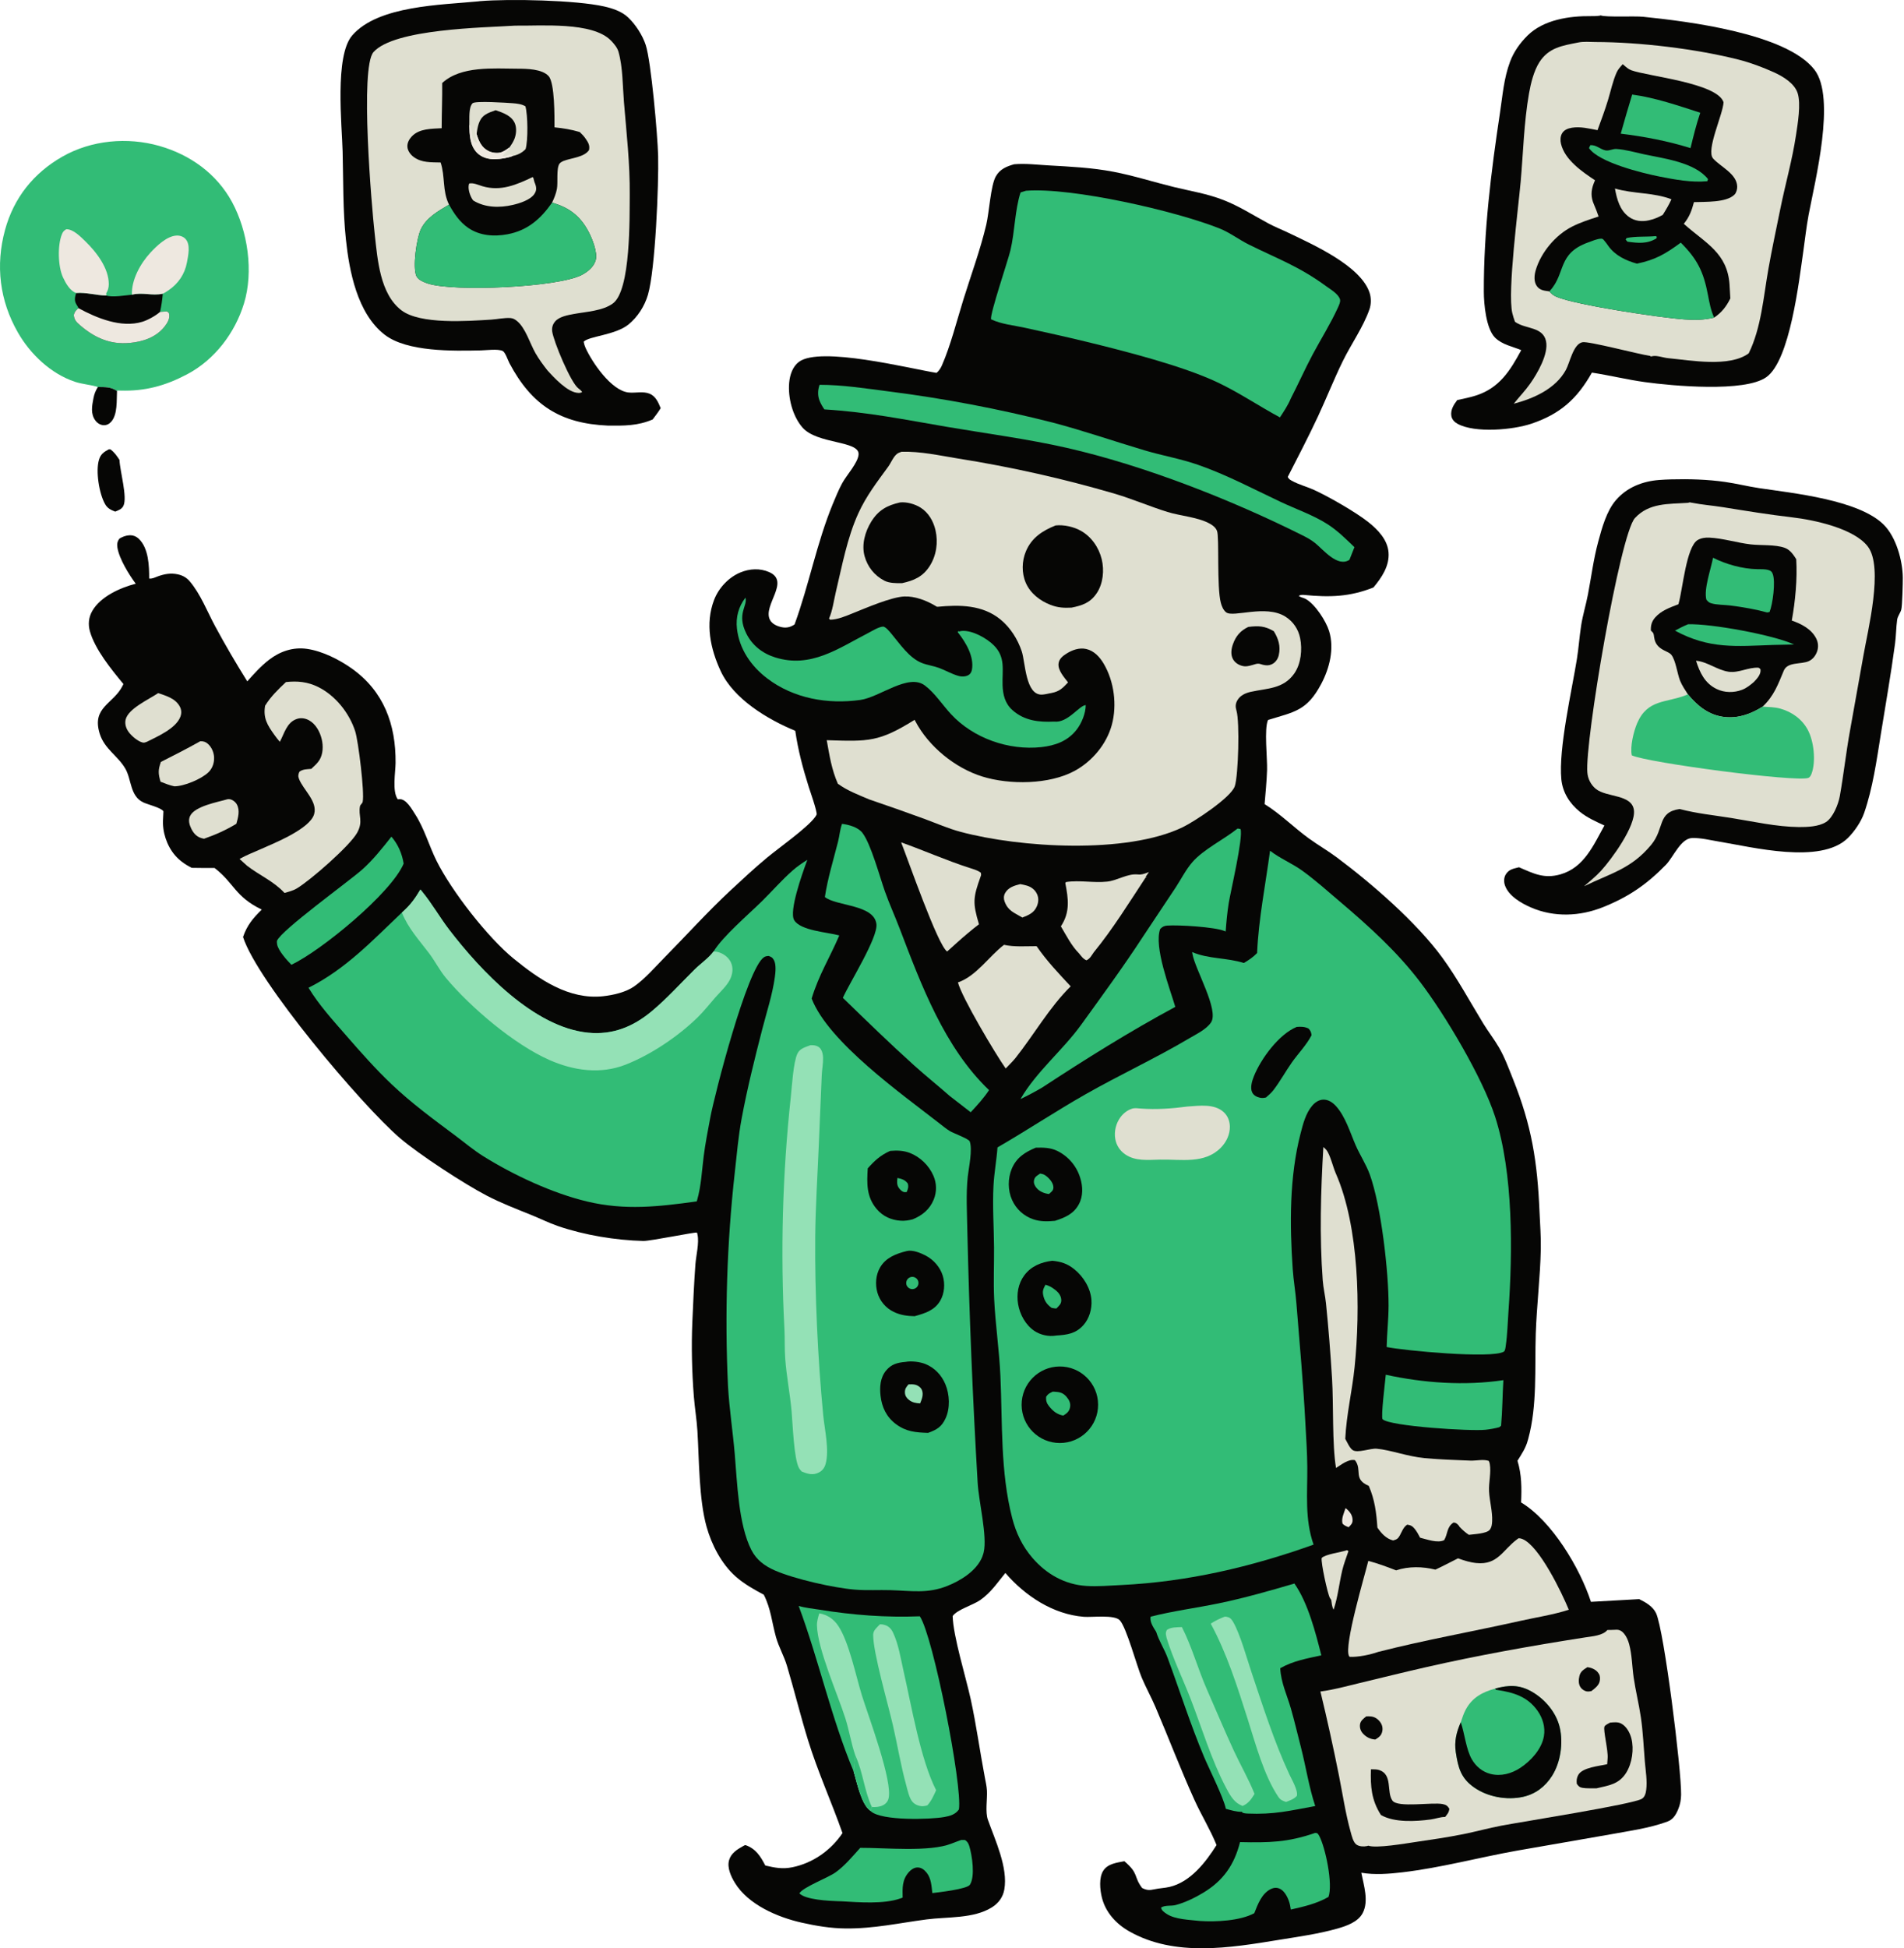 <svg width="828" height="847" viewBox="0 0 828 847" fill="none" xmlns="http://www.w3.org/2000/svg">
<path d="M441.033 71.41C445.951 70.986 450.996 71.616 455.915 71.9C465.412 72.448 474.733 72.87 484.113 74.656C493.109 76.37 501.779 79.181 510.658 81.346C517.944 83.123 524.921 84.186 532.015 86.95C538.91 89.636 545.05 93.608 551.532 97.102C554.434 98.666 557.539 99.87 560.511 101.304C570.844 106.292 591.945 115.589 595.648 127.453C596.317 129.594 596.302 132.253 595.573 134.375C592.931 142.08 587.529 149.667 583.92 157.055C580.049 164.982 576.811 173.197 573.085 181.186C568.998 189.949 564.398 198.721 560.006 207.345C560.495 208.246 560.852 208.483 561.734 208.981C564.745 210.678 568.408 211.601 571.575 213.053C577.938 215.972 589.636 222.684 595.059 226.988C599.183 230.261 603.384 234.594 603.835 240.104C604.319 246.017 600.871 251.083 597.278 255.395C586.878 259.524 578.152 259.719 567.256 258.655C566.455 258.577 565.424 258.555 564.809 259.089C565.127 259.271 565.507 259.5 565.837 259.633C566.507 259.902 567.186 260.045 567.823 260.397C571.948 262.679 576.677 270.061 577.996 274.37C580.335 282.007 578.181 290.515 574.555 297.347C568.339 309.06 562.894 309.477 551.438 312.989C549.661 316.825 551.191 329.824 551.014 334.828C550.839 339.748 550.354 344.68 549.94 349.586C556.765 353.766 562.776 359.874 569.319 364.594C573.251 367.43 577.472 369.858 581.355 372.759C596.634 384.171 616.005 400.959 627.241 416.356C633.81 425.358 639.193 435.402 645.001 444.902C647.176 448.46 649.75 451.759 651.854 455.367C654.349 459.642 656.064 464.388 657.905 468.973C666.12 489.432 668.574 505.022 669.498 526.897C669.724 532.23 670.164 537.626 670.057 542.962C669.81 555.289 668.255 567.634 667.859 579.942C667.383 594.806 668.56 610.941 664.611 625.448C664.537 625.719 664.452 625.986 664.379 626.256C663.487 629.55 661.71 632.175 659.915 635.046C661.754 641.072 661.766 646.939 661.487 653.17C674.875 661.241 687.107 681.724 691.859 696.384L712.843 695.209C715.679 696.596 718.86 698.405 720.221 701.407C723.688 709.046 731.229 769.302 731.067 780.243C731.033 782.482 730.653 784.558 729.777 786.625C728.734 789.086 727.562 791.046 724.961 791.986C717.155 794.807 708.779 795.93 700.641 797.428L659.549 804.583C642.94 807.558 626.748 811.976 609.944 813.965C604.174 814.648 597.741 815.174 592.002 814.154C593.054 819.63 595.34 826.437 592.602 831.687C590.571 835.581 585.537 837.318 581.52 838.453C573.256 840.79 564.564 841.973 556.098 843.355C534.909 846.813 510.9 850.853 491.114 839.663C485.396 836.429 480.745 831.368 479.162 824.872C478.347 821.528 477.811 816.291 479.811 813.236C481.801 810.197 485.687 809.787 488.951 809.15C495.411 814.647 492.822 815.657 496.667 820.783C498.704 821.827 499.904 821.825 502.116 821.339C504.292 820.862 506.498 820.819 508.658 820.309C517.735 818.165 524.347 809.58 529.043 802.132C526.305 795.35 522.458 789.186 519.446 782.538C513.39 769.171 508.213 755.536 502.457 742.062C500.615 737.751 498.322 733.638 496.5 729.322C494.3 724.111 489.931 707.694 486.987 704.426C484.68 701.866 474.863 703.177 471.345 702.898C457.942 701.836 445.794 693.801 437.211 683.838C433.644 688.162 430.994 692.303 426.308 695.595C423.165 697.802 416.275 699.726 414.291 702.562C414.476 711.255 420.114 729.408 422.168 738.854C424.594 750.008 426.143 761.494 428.283 772.736C428.64 774.61 429.089 776.538 429.194 778.445C429.4 782.205 428.388 787.701 429.613 791.151C432.743 799.963 438.43 811.939 436.752 821.447C436.153 824.84 434.183 827.445 431.285 829.248C423.341 834.189 411.974 833.273 402.982 834.449C390.898 836.029 380.077 838.505 367.697 838.383C361.206 838.319 354.934 837.276 348.609 835.853C338.156 833.502 325.375 828.058 319.567 818.522C317.891 815.77 316.093 811.915 317.076 808.629C317.972 805.639 320.554 804.027 323.12 802.603L323.777 802.245L324.213 802.146C328.692 803.719 330.714 806.998 332.814 811.022C337.017 811.999 340.289 812.659 344.602 811.773C353.574 809.93 361.332 804.415 366.376 796.923C361.596 783.34 355.641 770.303 351.38 756.49C348.085 745.808 345.42 734.912 342.232 724.209C340.975 719.987 338.685 716.057 337.488 711.83C335.65 705.34 335.29 699.457 332.147 693.283C327.893 691.044 323.481 688.536 319.874 685.333C313.749 679.893 309.448 671.547 307.268 663.736C303.933 651.784 304.052 634.774 303.291 622.161C302.986 617.109 302.129 612.125 301.734 607.086C300.901 596.463 300.621 585.317 301.084 574.674C301.444 566.387 301.806 557.932 302.415 549.665C302.683 546.016 304.131 540.257 303.313 536.739C303.243 536.441 303.266 536.054 303.023 535.867C302.56 535.512 282.772 539.57 279.76 539.496C267.718 539.199 254.116 536.959 242.695 533.04C238.534 531.612 234.57 529.613 230.489 527.973C224.085 525.399 217.83 522.99 211.686 519.8C201.886 514.711 182.277 501.922 173.98 494.824C157.262 480.521 111.769 426.555 105.695 407.353C107.426 402.228 110.06 399.138 113.838 395.437C102.129 389.793 101.858 383.928 93.309 377.353C89.986 377.369 86.663 377.346 83.341 377.286C80.59 375.86 78.131 374.204 76.102 371.829C72.49 367.603 70.524 361.571 70.915 356.005C70.992 354.903 71.028 353.8 71.076 352.697C70.06 351.119 64.312 349.799 62.254 348.81C56.503 346.045 57.245 338.896 54.502 334.16C51.236 328.522 45.466 325.686 43.369 318.977C39.728 307.33 49.438 306.099 53.383 297.994C53.483 297.789 53.578 297.582 53.676 297.376C48.438 291.045 41.348 282.396 39.104 274.47C38.25 271.455 38.532 268.416 40.085 265.676C43.672 259.346 52.291 255.501 59.037 253.767C56.097 249.839 51.803 242.861 51.059 238.043C50.825 236.529 50.996 235.39 51.952 234.151C53.29 233.359 54.573 232.838 56.147 232.718C57.761 232.595 59.231 233.156 60.399 234.283C64.624 238.364 64.904 246.034 64.868 251.501C66.132 251.721 67.308 251.062 68.506 250.621C71.443 249.539 74.269 249.003 77.391 249.706C79.444 250.168 81.116 251.09 82.485 252.693C87.182 258.194 90.129 265.888 93.558 272.247C97.925 280.348 102.654 288.417 107.534 296.221C110.444 292.926 113.464 289.582 116.948 286.881C121.754 283.153 127.487 281.21 133.58 282.106C140.234 283.085 147.484 286.73 152.931 290.59C166.867 300.464 172.182 314.91 172.029 331.663C171.992 335.797 170.467 344.019 172.991 347.506C173.229 347.481 173.466 347.444 173.705 347.431C176.651 347.273 179.078 351.757 180.525 353.989C184.553 360.206 186.569 367.692 189.881 374.324C196.433 387.447 212.155 407.636 223.421 416.802C234.432 425.76 247.378 434.712 262.249 433.104C266.666 432.626 272.217 431.368 275.886 428.761C280.559 425.44 284.599 420.722 288.613 416.649C298.271 406.847 307.701 396.379 317.761 387.026C322.914 382.236 328.164 377.339 333.577 372.853C338.674 368.629 350.919 359.999 354.421 355.276C354.557 355.093 355.11 354.269 355.133 354.108C355.35 352.58 352.309 344.028 351.679 342.031C349.125 333.932 347.059 326.133 345.836 317.712C333.904 312.797 319.115 303.977 313.433 291.798C308.905 282.095 306.597 271.105 310.533 260.82C312.524 255.617 316.853 250.98 322.03 248.848C326.013 247.207 330.471 246.96 334.47 248.708C343.835 252.799 331.6 263.134 334.823 269.448C335.79 271.342 338.095 272.301 340.081 272.683C342.111 273.074 343.848 272.62 345.539 271.467C351.848 254.188 355.144 236.151 362.161 219.097C363.408 216.065 364.685 212.982 366.235 210.09C368.051 206.701 373.162 201.167 373.376 197.546C373.735 191.474 355.355 193.208 348.951 185.835C344.657 180.891 342.598 172.831 343.193 166.35C343.496 163.048 344.65 159.421 347.402 157.34C356.613 150.369 395.714 160.266 407.272 162.108C408.367 161.237 409.086 160.055 409.644 158.785C413.335 150.384 416.192 139.11 418.939 130.276C422.346 119.317 426.24 108.889 428.901 97.689C430.192 92.252 430.79 80.777 433.033 76.726C434.791 73.552 437.692 72.347 441.033 71.41Z" fill="#060605"/>
<path d="M552.307 369.851C556.611 373.202 561.881 375.316 566.345 378.544C572.052 382.671 577.271 387.359 582.633 391.911C595.263 402.635 607.41 413.587 617.523 426.836C628.432 441.129 644.671 468.472 650.161 485.413C658.132 510.006 657.84 544.303 655.997 570.074C655.644 575.005 655.54 580.134 654.815 585.021C654.707 585.747 654.613 587.26 653.946 587.644C648.508 590.768 610.323 587.137 603.011 585.608C603.147 579.605 603.844 573.62 603.856 567.612C603.887 552.932 600.645 524.337 595.696 510.625C594.1 506.204 591.376 502.138 589.503 497.806C587.126 492.306 585.046 485.344 580.978 480.868C579.534 479.279 577.599 477.959 575.36 478.061C573.445 478.148 571.825 479.306 570.622 480.719C567.818 484.01 566.637 488.699 565.578 492.8C560.702 511.679 560.827 532.376 562.176 551.782C562.517 556.696 563.371 561.568 563.762 566.477C565.148 583.871 566.768 601.318 567.678 618.74C568.024 625.067 568.459 631.437 568.507 637.772C568.594 649.251 567.358 660.482 571.24 671.513C544.092 681.21 516.521 687.679 487.649 689.078C482.606 689.322 477.459 689.794 472.416 689.474C463.089 688.884 455.112 684.367 449.051 677.37C444.612 672.246 441.853 666.472 440.169 659.933C434.997 639.851 435.974 618.678 435.05 598.111C434.549 586.965 432.872 575.904 432.337 564.752C431.976 557.241 432.34 549.767 432.281 542.258C432.211 533.351 431.585 524.401 432.043 515.501C432.331 509.904 433.386 504.409 433.784 498.826C446.717 491.361 459.169 483.059 472.16 475.677C486.987 467.252 502.645 460.021 517.297 451.333C520.401 449.494 524.576 447.534 526.622 444.525C530.276 439.151 519.666 421.449 518.539 414.6L518.43 413.905C525.6 416.984 533.595 416.301 540.91 418.66C543.087 417.368 544.9 416.179 546.678 414.331C547.339 399.381 550.338 384.652 552.307 369.851Z" fill="#32BC76"/>
<path d="M516.479 481.046C521.556 480.72 528.018 479.737 532.121 483.456C533.887 485.058 534.768 487.285 534.831 489.649C534.922 493.123 533.355 496.448 530.958 498.904C523.855 506.183 513.624 503.928 504.504 504.141C499.318 504.228 493.755 504.961 489.249 501.799C486.981 500.233 485.445 497.815 484.992 495.096C484.431 491.842 485.327 488.292 487.299 485.654C488.58 483.94 490.311 482.612 492.365 481.968C493.48 481.618 494.886 481.846 496.027 481.93C502.947 482.435 509.614 481.958 516.479 481.046Z" fill="#DFDFD0"/>
<path d="M460.71 594.075C469.937 593.967 477.488 601.392 477.536 610.62C477.583 619.848 470.109 627.351 460.881 627.338C451.738 627.325 444.319 619.934 444.272 610.791C444.225 601.648 451.567 594.181 460.71 594.075Z" fill="#060605"/>
<path d="M457.811 605.014C458.041 605.021 458.271 605.021 458.501 605.034C460.813 605.159 462.259 605.444 463.818 607.277C464.902 608.551 465.647 609.965 465.356 611.701C465.037 613.6 463.909 614.511 462.382 615.416C459.604 614.891 457.912 613.48 456.166 611.294C455.146 610.017 454.795 608.861 454.948 607.217C455.852 605.87 456.389 605.722 457.811 605.014Z" fill="#32BC76"/>
<path d="M457.605 548.111C461.356 548.466 464.14 549.344 467.143 551.748C471.113 554.924 474.281 560.036 474.641 565.177C474.91 569.02 473.728 573.208 471.133 576.109C467.794 579.844 463.943 580.329 459.247 580.613C459.218 580.622 459.189 580.636 459.159 580.64C456.006 581.149 452.478 580.387 449.812 578.599C445.988 576.036 443.485 571.419 442.742 566.95C442.018 562.587 442.773 558.03 445.441 554.441C448.406 550.453 452.815 548.695 457.605 548.111Z" fill="#060605"/>
<path d="M454.643 558.535C455.757 558.854 456.753 559.272 457.719 559.915C459.563 561.143 461.416 562.723 461.524 565.126C461.606 566.92 460.512 567.636 459.413 568.846C458.721 568.876 458.018 568.7 457.334 568.592C455.58 567.319 454.488 566.007 453.87 563.889C453.189 561.554 453.531 560.585 454.643 558.535Z" fill="#32BC76"/>
<path d="M450.426 498.946C453.662 498.87 456.776 498.886 459.759 500.333C464.546 502.676 468.154 506.891 469.73 511.982C470.938 515.771 471.086 520.015 469.14 523.591C466.847 527.805 463.088 529.349 458.787 530.743C455.567 531.054 452.407 531.131 449.3 530.065C445.203 528.661 441.875 525.616 440.114 521.66C438.233 517.479 438.23 512.305 440.001 508.085C442.036 503.235 445.79 500.866 450.426 498.946Z" fill="#060605"/>
<path d="M452.349 510.19C453.113 510.339 453.823 510.466 454.481 510.913C456.067 511.989 458.014 514.047 458.096 516.074C458.159 517.644 457.219 518.092 456.188 519.086C454.224 518.865 452.212 518.098 450.869 516.579C450.023 515.621 449.411 514.451 449.67 513.124C449.987 511.501 451.12 511.045 452.349 510.19Z" fill="#32BC76"/>
<path d="M563.915 446.439C565.882 446.314 567.248 446.302 569.051 447.141C570.034 448.317 570.124 448.529 570.362 450.044C568.223 454.255 564.515 458.028 561.784 461.906C559.02 465.832 556.676 470.159 553.754 473.955C552.836 475.148 551.66 476.157 550.526 477.137C549.576 477.324 548.896 477.433 547.928 477.224C546.54 476.925 545.167 476.223 544.535 474.902C543.561 472.865 544.488 469.881 545.266 467.939C548.34 460.262 556.174 449.603 563.915 446.439Z" fill="#060605"/>
<path d="M310.321 413.633C314.345 407.046 325.418 397.627 331.315 391.824C335.822 387.389 339.96 382.601 344.718 378.418C346.721 376.656 348.842 375.208 351.101 373.8C350.908 374.303 350.721 374.81 350.54 375.318C348.91 379.805 343.049 396.117 345.361 400.014C348.106 404.641 360.036 405.276 364.986 406.676C360.835 416.391 356.145 423.677 352.963 434.105C360.262 453.072 392.331 475.728 408.509 488.365C410.012 489.538 411.521 490.795 413.158 491.777C414.636 492.664 421.301 495.093 421.705 496.213C423.017 499.863 421.29 507.51 420.861 511.465C420.024 519.2 420.555 527.475 420.675 535.258C421.518 571.734 423.012 608.191 425.159 644.613C425.603 652.603 429.407 667.855 427.798 674.763C427.744 674.995 427.688 675.226 427.625 675.456C427.498 675.927 427.341 676.389 427.155 676.841C424.682 682.893 417.874 687.111 412.019 689.455C403.314 692.941 396.325 691.572 387.321 691.309C382.159 691.157 376.984 691.497 371.827 691.085C362.572 690.345 345.533 686.475 337.024 682.772C332.625 680.858 328.985 678.213 326.762 673.861C321.115 662.804 320.591 644.512 319.516 632.027C318.673 622.229 317.157 612.483 316.593 602.667C315.116 571.601 316.107 540.465 319.558 509.555C320.422 501.81 321.093 493.935 322.52 486.271C324.935 473.293 328.2 460.178 331.497 447.394C333.398 440.026 335.913 432.396 336.953 424.853C337.236 422.798 337.616 419.334 336.566 417.417C335.903 416.207 335.51 416.095 334.303 415.597C333.515 415.651 332.883 415.704 332.203 416.166C324.85 421.16 310.763 475.798 308.88 485.893C307.844 491.447 306.733 497.04 306.02 502.644C305.203 509.073 304.956 515.444 303.169 521.717L302.998 522.299C286.502 524.586 271.848 526.296 255.338 522.355C240.209 518.744 223.379 510.879 210.22 502.69C205.905 500.005 202.049 496.71 197.983 493.679C188.488 486.601 179.011 479.651 170.394 471.471C163.38 464.814 156.886 457.483 150.545 450.189C144.758 443.531 138.758 436.989 134.162 429.427C150.288 421.35 161.898 408.935 174.772 396.719C178.216 393.743 180.526 390.608 182.825 386.704L183.393 387.381C187.792 392.676 191.18 398.747 195.379 404.218C209.046 422.026 232.192 446.636 255.757 448.954C266.375 449.998 275.261 446.421 283.347 439.69C290.071 434.093 295.897 427.575 302.106 421.448C304.762 418.828 308.085 416.604 310.321 413.633Z" fill="#32BC76"/>
<path d="M182.825 386.704L183.393 387.381C187.792 392.676 191.18 398.747 195.379 404.218C209.046 422.026 232.192 446.636 255.757 448.954C266.375 449.998 275.261 446.421 283.347 439.69C290.071 434.093 295.897 427.575 302.106 421.448C304.762 418.828 308.085 416.604 310.321 413.633C311.252 413.68 311.98 413.79 312.874 414.091C314.937 414.786 316.964 416.416 317.866 418.415C318.937 420.786 318.625 423.343 317.546 425.652C316.223 428.483 313.136 431.296 311.065 433.645C308.529 436.521 306.146 439.597 303.404 442.277C294.945 450.543 283.088 458.532 272.073 462.849C261.136 467.135 249.487 465.493 238.905 460.821C223.612 454.071 204.759 438.071 193.981 425.219C191.175 421.873 189.18 417.827 186.532 414.339C182.22 408.658 177.408 403.436 174.772 396.719C178.216 393.743 180.526 390.608 182.825 386.704Z" fill="#94E1B6"/>
<path d="M352.489 454.375C353.051 454.379 353.577 454.364 354.138 454.456C355.322 454.649 356.337 455.153 356.991 456.189C357.654 457.237 357.906 458.673 357.935 459.896C357.994 462.434 357.452 464.999 357.353 467.539L356.047 498.435C355.498 511.525 354.632 524.667 354.518 537.766C354.304 562.232 355.629 590.774 357.997 615.251C358.607 621.561 360.76 630.502 359 636.562C358.549 638.118 357.63 639.353 356.183 640.117C353.554 641.505 351.238 640.775 348.665 639.752C348.193 639.236 347.755 638.764 347.422 638.143C345.249 634.098 344.714 618.922 344.259 613.723C343.58 605.978 342.029 598.363 341.47 590.618C341.163 586.371 341.335 582.107 341.132 577.856C339.356 544.233 340.276 510.521 343.884 477.045C344.393 472.529 344.95 461.837 346.802 457.999C347.884 455.758 350.331 455.209 352.489 454.375Z" fill="#94E1B6"/>
<path d="M393.767 592.076C396.288 591.591 400.023 592.031 402.397 592.985C406.441 594.609 409.483 597.828 411.135 601.834C412.983 606.308 413.252 612.158 411.208 616.612C409.492 620.354 407.359 621.557 403.612 622.929C398.28 622.77 394.024 622.438 389.569 619.083C385.5 616.018 383.497 611.805 382.925 606.808C382.49 603.003 382.791 598.91 385.323 595.847C387.631 593.055 390.283 592.371 393.767 592.076Z" fill="#060605"/>
<path d="M395.11 601.828C396.173 601.805 397.296 601.751 398.322 602.077C399.443 602.433 400.53 603.277 400.956 604.402C401.684 606.326 400.875 608.358 400.132 610.128C398.237 609.989 396.775 609.78 395.247 608.566C394.221 607.751 393.564 606.741 393.526 605.393C393.479 603.754 394.129 602.99 395.11 601.828Z" fill="#94E1B6"/>
<path d="M387.092 500.349C390.017 500.093 392.864 500.158 395.631 501.223C400.155 502.965 404.007 506.708 405.925 511.156C407.37 514.506 407.427 518.143 406.042 521.527C404.296 525.794 401.057 528.397 396.894 530.103C395.161 530.539 393.555 530.807 391.76 530.7C387.6 530.452 383.925 528.789 381.221 525.586C376.738 520.274 376.969 514.425 377.356 507.935C380.394 504.528 382.896 502.235 387.092 500.349Z" fill="#060605"/>
<path d="M390.268 512.104C392.139 512.482 393.627 512.943 394.787 514.537C395.172 516.063 394.871 516.814 394.322 518.207C394.036 518.235 393.752 518.305 393.465 518.29C392.443 518.236 391.476 517.267 390.926 516.503C389.944 515.139 390.066 513.668 390.268 512.104Z" fill="#32BC76"/>
<path d="M394.358 543.878C396.865 543.262 400.407 544.722 402.596 545.874C406.032 547.682 408.903 550.961 410.01 554.706C411.038 558.182 410.725 562.311 408.886 565.469C406.399 569.738 402.175 570.965 397.731 572.211C394.529 572.139 391.561 571.757 388.638 570.321C385.191 568.661 382.614 565.611 381.553 561.936C380.542 558.354 380.834 554.234 382.737 550.991C385.264 546.682 389.748 545.011 394.358 543.878Z" fill="#060605"/>
<path d="M394.956 555.796C396.019 554.833 397.652 554.881 398.656 555.905C399.66 556.929 399.675 558.563 398.691 559.606C398.019 560.318 397.012 560.605 396.066 560.354C395.12 560.104 394.387 559.356 394.155 558.405C393.924 557.454 394.231 556.453 394.956 555.796Z" fill="#32BC76"/>
<path d="M392.025 196.411C400.257 196.149 408.492 198.016 416.59 199.329C439.666 202.988 462.486 208.115 484.91 214.677C492.604 216.984 500.017 220.173 507.679 222.563C513.427 224.357 521.19 224.812 526.318 227.786C527.61 228.536 528.671 229.384 529.245 230.807C530.32 233.474 529.068 255.279 530.921 262.115C531.316 263.572 531.972 265.217 533.196 266.192C536.261 268.633 550.307 262.672 558.945 268.046C562.348 270.163 564.621 273.525 565.402 277.452C566.385 282.392 565.791 288.603 562.837 292.809C558.099 299.555 551.111 299.185 544.006 300.755C541.714 301.262 539.363 302.275 538.134 304.393C537.204 305.997 537.21 307.283 537.731 309.041C539.137 313.787 538.556 336.964 536.989 341.772C535.378 346.712 519.316 357.224 514.319 359.633C489.847 371.425 443.558 368.559 417.738 361.64C412.385 360.206 407.262 357.952 402.07 356.033C394.082 353.113 386.061 350.283 378.008 347.546C373.376 345.578 368.435 343.723 364.365 340.724C361.643 334.559 360.698 328.371 359.523 321.788C377.797 322.403 382.244 322.594 397.746 312.936L398.052 313.532C403.852 324.56 415.305 333.892 427.192 337.593C438.941 341.252 456.296 341.132 467.329 335.136C474.962 330.989 481.243 323.51 483.515 315.075C485.835 306.464 484.503 296.171 479.945 288.486C478.233 285.601 475.773 282.925 472.384 282.152C469.38 281.467 466.334 282.554 463.804 284.143C462.193 285.155 460.591 286.406 460.334 288.438C459.959 291.41 462.796 294.471 464.464 296.668C462.113 299.153 460.816 300.557 457.357 301.256L456.474 301.427C455.388 301.644 454.285 301.916 453.175 301.971C445.918 302.335 445.934 287.935 444.321 283.129C442.563 277.893 439.372 272.819 435.072 269.307C427.22 262.892 417.249 262.883 407.697 263.797C407.166 263.72 407.465 263.803 406.793 263.399C402.971 261.098 397.827 259.106 393.252 259.311C387.536 259.567 376.492 264.355 371.141 266.494C367.983 267.757 364.427 269.35 360.983 269.415L360.523 268.899C362.045 265.543 362.625 260.96 363.486 257.356C366.206 245.964 368.395 233.846 373.271 223.155C376.739 215.551 381.395 209.579 386.254 202.888C387.463 201.224 388.509 198.517 390.108 197.298C390.664 196.875 391.382 196.648 392.025 196.411Z" fill="#DFDFD0"/>
<path d="M459.058 228.432C462.574 228.055 466.877 228.991 469.964 230.712C474.618 233.306 477.851 237.977 479.105 243.113C480.273 247.896 479.74 253.676 476.965 257.844C474.169 262.044 470.678 263.222 466.002 264.163C462.565 264.326 460.073 264.206 456.829 262.957C452.268 261.2 448.077 257.964 446.096 253.393C444.231 249.088 444.343 243.973 446.15 239.668C448.631 233.755 453.371 230.713 459.058 228.432Z" fill="#060605"/>
<path d="M391.395 218.431C394.309 218.121 397.879 219.132 400.344 220.691C403.812 222.885 405.919 226.593 406.827 230.521C408.04 235.774 407.217 241.541 404.288 246.102C401.287 250.773 397.414 252.397 392.24 253.533C389.818 253.553 386.75 253.576 384.565 252.437C380.289 250.209 377.276 246.451 375.99 241.793C374.607 236.782 376.196 231.141 378.856 226.825C381.983 221.752 385.806 219.696 391.395 218.431Z" fill="#060605"/>
<path d="M542.854 272.549C547.302 272.01 550.011 272.096 553.949 274.412C555.956 277.694 556.981 280.928 556.115 284.791C555.769 286.337 554.83 287.813 553.431 288.6C551.439 289.722 549.675 289.176 547.642 288.557C546.558 288.538 546.899 288.46 545.996 288.709C544.291 289.18 542.36 289.952 540.567 289.576C538.776 289.202 537.08 288.185 536.187 286.555C535.103 284.576 535.431 282.171 536.149 280.13C537.416 276.528 539.442 274.169 542.854 272.549Z" fill="#060605"/>
<path d="M698.998 708.631C700.05 708.639 701.099 708.597 702.15 708.554C702.457 708.541 702.764 708.505 703.072 708.512C704.479 708.544 705.492 709.236 706.345 710.305C707.367 711.586 708.028 713.174 708.458 714.743C709.726 719.368 709.739 724.474 710.428 729.225C711.269 735.021 712.704 740.726 713.561 746.522C714.504 752.901 714.766 759.537 715.312 765.967C715.644 769.868 716.404 774.25 715.893 778.14C715.701 779.606 715.312 781.223 713.974 782.032C710.037 784.413 661.854 792 652.964 793.685C647.368 794.745 641.878 796.274 636.298 797.396C629.385 798.785 622.339 799.798 615.363 800.826C611.349 801.417 598.422 803.649 595.05 802.396C594.829 802.458 594.612 802.536 594.388 802.582C592.982 802.866 591.134 802.772 589.915 801.942C588.466 800.955 587.82 798.054 587.352 796.381C585.118 788.392 583.894 779.984 582.264 771.847C579.828 759.633 577.144 747.47 574.213 735.366C579.93 734.645 585.711 733.023 591.314 731.676C600.826 729.389 610.346 727.03 619.882 724.854C642.942 719.591 666.074 715.483 689.435 711.835C692.386 711.375 697.061 711.07 698.998 708.631Z" fill="#DFDFD0"/>
<path d="M650.24 734.089C656.005 732.524 660.695 732.342 666.095 735.42C671.872 738.713 676.757 744.47 678.29 751.014C679.876 757.781 678.648 766.219 674.929 772.06C671.971 776.707 667.739 779.969 662.319 781.162C655.326 782.702 647.051 781.23 641.18 777.164C635.277 773.075 634.126 768.52 633.095 761.776C632.375 757.063 633.361 753.049 635.252 748.754C635.871 746.932 636.465 745.009 637.372 743.307C640.221 737.964 644.653 735.635 650.24 734.089Z" fill="#32BC76"/>
<path d="M650.24 734.089C656.005 732.524 660.695 732.342 666.095 735.42C671.872 738.713 676.757 744.47 678.29 751.014C679.876 757.781 678.648 766.219 674.929 772.06C671.971 776.707 667.739 779.969 662.319 781.162C655.326 782.702 647.051 781.23 641.18 777.164C635.277 773.075 634.126 768.52 633.095 761.776C632.375 757.063 633.361 753.049 635.252 748.754C636.955 753.666 637.554 760.506 640.058 764.853C641.856 767.973 644.666 770.303 648.178 771.205C652.677 772.361 657.324 771.081 661.128 768.574C665.772 765.513 670.426 760.428 671.399 754.831C672.082 750.905 670.908 746.951 668.634 743.734C664.288 737.587 658.262 735.795 651.209 734.711L650.495 734.607L650.24 734.089Z" fill="#060605"/>
<path d="M700.141 748.908C701.795 748.752 703.578 748.511 705.095 749.344C707.342 750.578 708.814 753.327 709.436 755.725C710.655 760.43 709.76 766.571 707.183 770.695C704.025 775.749 699.54 776.21 694.273 777.46C692.325 777.391 690.036 777.582 688.137 777.245C686.869 777.019 686.416 776.492 685.701 775.499C685.545 774.099 685.637 772.947 686.315 771.696C688.134 768.339 695.524 767.79 698.926 766.978C699.005 766.104 699.054 765.231 699.116 764.356C699.372 760.807 697.163 752.298 697.727 750.669C697.985 749.926 699.468 749.315 700.141 748.908Z" fill="#060605"/>
<path d="M596.184 769.192C597.333 769.201 598.703 769.153 599.8 769.522C605.754 771.528 602.863 779.04 605.535 782.801C607.828 786.027 622.907 783.394 627.365 784.304C628.882 784.614 629.481 785.049 630.286 786.345C630.051 788.074 629.498 788.551 628.453 789.913C626.37 789.881 624.298 790.709 622.23 790.991C615.743 791.876 606.391 792.439 600.53 789.059C596.391 782.58 595.94 776.69 596.184 769.192Z" fill="#060605"/>
<path d="M594.144 746.182C594.917 746.121 595.597 746.135 596.373 746.237C597.964 746.446 599.306 747.404 600.232 748.685C601.054 749.824 601.402 751.188 601.131 752.586C600.742 754.583 599.668 755.249 598.092 756.25C595.912 756.089 594.149 755.24 592.662 753.598C591.663 752.495 591.217 751.047 591.449 749.565C591.689 748.03 593.023 747.094 594.144 746.182Z" fill="#060605"/>
<path d="M690.33 724.788C691.866 724.962 693.723 725.697 694.756 726.917C695.681 728.011 695.888 728.831 695.773 730.252C695.584 732.578 693.748 733.837 692.082 735.176C691.47 735.298 690.838 735.426 690.211 735.347C689.058 735.201 687.884 734.419 687.269 733.438C686.377 732.015 686.475 730.193 686.847 728.626C687.33 726.588 688.695 725.854 690.33 724.788Z" fill="#060605"/>
<path d="M446.157 82.931C466.133 81.371 511.531 91.764 530.421 99.357C534.949 101.177 538.809 104.199 543.151 106.352C555.855 112.65 564.849 115.751 576.779 124.474C578.739 125.907 581.879 127.685 582.71 130.072C583.071 131.109 582.252 132.793 581.808 133.766C578.621 140.748 574.449 147.366 570.83 154.136C567.48 160.402 564.61 166.936 561.328 173.249C560.114 176.2 558.34 178.796 556.614 181.465C547.471 176.537 538.835 170.665 529.433 166.218C514.176 159.003 488.979 152.61 472.329 148.547C463.57 146.41 454.683 144.489 445.878 142.532C441.046 141.457 435.428 140.972 430.976 138.807C430.513 136.302 438.329 113.387 439.413 108.805C441.324 100.729 441.328 91.318 443.812 83.661L446.157 82.931Z" fill="#32BC76"/>
<path d="M502.796 709.452C501.568 707.452 499.956 705.243 500.361 702.837C510.072 700.363 520.028 699.094 529.837 697.075C540.794 694.819 552.167 691.603 562.901 688.428C568.819 696.859 572.091 709.671 574.61 719.637C568.289 721.052 562.452 722.004 556.739 725.242C557.054 731.558 559.674 736.833 561.391 742.814C562.969 748.309 564.277 753.943 565.706 759.483C567.882 767.918 569.222 776.941 571.966 785.168C560.518 787.266 554.086 788.918 542.401 788.434C541.676 788.404 541.119 788.314 540.425 788.118L540.062 787.658C537.648 787.731 535.407 786.989 533.094 786.378C532.058 781.351 525.825 769.071 523.58 763.724C517.651 749.602 513.071 735.073 507.765 720.736C506.343 716.892 503.981 713.358 502.796 709.452Z" fill="#32BC76"/>
<path d="M507.36 712.21C507.04 710.633 506.736 710.138 507.408 708.638C509.162 707.338 511.854 707.447 513.985 707.367C518.389 716.059 520.966 725.636 524.891 734.563C528.78 743.409 532.544 752.457 536.609 761.204C539.52 767.466 543.009 773.475 545.569 779.899C544.053 782.279 543.026 783.957 540.357 785.133C539.942 784.948 539.53 784.755 539.126 784.548C536.244 783.07 534.559 779.835 533.099 777.063C526.824 765.143 522.706 751.327 517.832 738.736C514.389 729.84 510.199 721.345 507.36 712.21Z" fill="#94E1B6"/>
<path d="M532.607 702.827C533.419 702.853 533.05 702.802 533.951 703.026C535.124 703.319 535.785 704.284 536.363 705.303C539.381 710.621 542.2 720.914 544.252 727.018C549.275 741.964 554.09 757.193 560.751 771.489C561.746 773.623 564.557 778.406 563.977 780.724C562.673 782.18 561.055 782.676 559.274 783.388C557.758 782.875 556.827 782.542 555.891 781.147C549.632 771.821 545.991 758.079 542.598 747.419C538.143 733.422 533.541 718.818 526.518 705.87C528.501 704.583 530.399 703.668 532.607 702.827Z" fill="#94E1B6"/>
<path d="M347.32 698.159C350.219 699.029 353.39 699.332 356.384 699.8C370.996 702.159 385.193 703.244 400.001 702.672C405.822 711.233 418.662 776.62 417.006 786.646C415.477 788.826 413.213 789.472 410.682 789.929C404.469 791.05 383.555 791.632 378.777 787.505C378.676 787.418 378.6 787.306 378.511 787.206C374.517 784.436 372.669 774.79 371.209 770.095C361.417 746.728 356.141 721.861 347.32 698.159Z" fill="#32BC76"/>
<path d="M356.296 701.375C359.881 702.044 362.612 703.892 364.623 706.96C369.244 714.007 372.229 728.671 374.817 737.055C377.437 745.543 388.477 774.699 386.373 782.016C385.989 783.352 385.037 784.352 383.786 784.921C382.29 785.601 380.758 785.652 379.146 785.584L378.511 787.206C374.517 784.436 372.669 774.79 371.209 770.095C371.611 767.83 371.528 765.547 371.985 763.253C370.149 758.007 369.317 752.344 367.614 747.002C364.297 736.598 355.482 716.85 355.27 706.582C355.234 704.796 355.788 703.067 356.296 701.375Z" fill="#94E1B6"/>
<path d="M371.985 763.253C375.274 770.316 375.849 778.528 379.146 785.583L378.511 787.206C374.517 784.436 372.669 774.789 371.209 770.094C371.611 767.829 371.528 765.547 371.985 763.253Z" fill="#32BC76"/>
<path d="M382.706 706.136C383.511 706.131 384.079 706.229 384.861 706.479C386.596 707.033 387.65 708.242 388.397 709.839C390.797 714.965 391.669 720.96 392.924 726.448C396.36 741.474 400.328 765.107 407.103 778.278C406.008 780.653 405.054 782.934 403.26 784.885C402.627 785.041 402.218 785.175 401.576 785.218C399.878 785.332 398.083 784.689 396.91 783.439C395.386 781.816 394.671 778.224 394.087 776.099C391.728 767.516 390.29 758.684 388.297 750.011C386.171 740.754 379.646 718.336 379.718 710.684C379.737 708.753 381.45 707.421 382.706 706.136Z" fill="#94E1B6"/>
<path d="M575.492 498.689C575.958 499.045 576.378 499.437 576.756 499.888C578.455 501.913 579.675 507.339 580.869 510.047C591.139 533.336 591.655 569.11 589.086 594.312C588.014 604.831 585.529 614.886 585.021 625.532C585.82 626.947 586.901 629.454 588.191 630.381C590.279 631.882 595.966 629.576 598.647 629.811C604.69 630.341 612.114 633.215 619.538 633.901C626.114 634.508 632.835 634.743 639.438 634.995C642.049 635.095 644.928 634.281 647.422 635.105C647.667 635.648 647.748 635.757 647.867 636.429C648.536 640.231 647.352 644.471 647.556 648.357C647.781 652.666 649.075 656.985 648.897 661.298C648.842 662.63 648.7 663.992 647.845 665.066C646.501 666.754 640.872 666.971 638.77 667.254C637.185 666.202 635.952 665.094 634.656 663.704C634.6 663.594 634.565 663.47 634.489 663.373C633.842 662.54 633.116 661.915 632.089 661.922C629.101 663.814 629.628 666.881 628.031 669.562C625.218 671.022 620.492 669.205 617.569 668.511C616.884 667.187 616.169 665.859 615.241 664.686C614.3 663.498 613.447 663.018 611.967 662.825C610.264 663.916 609.67 665.862 608.726 667.569C607.956 668.961 607.334 669.292 605.835 669.704C602.782 668.942 600.731 666.623 599.003 664.128C598.541 657.579 597.866 652.052 595.243 645.966C588.258 643.004 592.576 639.117 589.233 634.798C586.412 634.183 583.301 636.759 581.002 638.197C579.267 627.807 579.965 610.661 579.273 599.346C578.609 588.505 577.739 577.41 576.633 566.612C576.291 563.271 575.472 559.977 575.222 556.623C573.786 537.359 574.364 517.929 575.492 498.689Z" fill="#DFDFD0"/>
<path d="M660.403 668.734C661.35 668.844 661.276 668.766 662.099 669.1C669.445 672.079 679.29 692.632 682.235 699.826C675.471 702.009 667.926 703.146 660.969 704.704C640.488 709.293 619.64 712.968 599.323 718.158C595.877 719.381 590.574 720.487 586.911 720.295C586.825 720.177 586.72 720.07 586.652 719.94C584.344 715.525 593.508 684.901 595.041 678.581C599.201 679.688 603.127 681.146 607.131 682.705C612.563 680.87 618.706 681.01 624.213 682.388C627.532 680.845 630.785 679.117 634.055 677.47C636.692 678.427 639.282 679.253 642.087 679.528C651.311 680.432 653.457 673.915 659.633 669.287C659.886 669.098 660.146 668.918 660.403 668.734Z" fill="#DFDFD0"/>
<path d="M324.183 259.826C325.214 263.522 320.246 266.745 324.546 275.405C327.125 280.599 331.602 284.071 337.078 285.795C352.551 290.663 364.475 281.944 377.682 275.131C379.379 274.256 382.048 272.562 383.948 272.419C385.097 272.332 386.976 274.72 387.659 275.532C391.341 279.91 395.383 286.073 400.933 288.238C403.351 289.18 405.98 289.487 408.411 290.392C411.21 291.434 413.899 293.041 416.78 293.838C418.264 294.249 420.069 294.234 421.371 293.353C422.139 292.832 422.535 291.952 422.686 291.054C423.635 285.387 420.055 279.387 416.694 275.086C416.614 274.984 416.53 274.884 416.448 274.784L416.872 274.35L417.145 274.541C417.676 274.376 417.701 274.343 418.35 274.293C422.835 273.948 429.098 277.435 432.217 280.579C437.388 285.792 435.791 291.295 435.994 297.818C436.126 302.049 437.058 305.871 440.336 308.768C445.52 313.346 451.821 314.028 458.396 313.702C464.339 314.442 469.272 306.71 472.147 306.541C472.155 310.089 470.37 314.398 468.236 317.168C464.383 322.167 458.862 324.162 452.788 324.811C438.635 326.324 423.268 320.956 413.568 310.472C409.849 306.452 406.574 301.317 402.211 298.02C395.023 292.587 382.592 303.112 374.153 304.29C360.003 306.264 345.168 303.718 333.604 294.913C326.612 289.589 321.474 282.148 320.478 273.241C319.929 268.333 321.171 263.724 324.183 259.826Z" fill="#32BC76"/>
<path d="M366.181 358.16C369.139 358.542 373.135 359.595 375.044 362.081C378.762 366.924 382.61 381.317 384.823 387.529C386.768 392.989 389.182 398.281 391.251 403.697C400.62 428.228 410.727 455.416 430.114 473.922C427.759 477.465 425.017 480.442 422.132 483.546L412.928 476.405C407.873 471.95 402.6 467.738 397.591 463.233C387.004 453.712 376.752 443.721 366.536 433.804C369.49 427.176 381.812 407.672 381.134 401.774C380.141 393.143 363.589 393.988 358.72 389.97C359.962 381.728 362.415 373.95 364.445 365.898C365.121 363.215 365.218 360.841 366.181 358.16Z" fill="#32BC76"/>
<path d="M356.413 167.292C366.507 167.289 376.495 168.895 386.478 170.166C410.523 173.223 434.358 177.75 457.849 183.722C471.262 187.256 484.452 191.828 497.745 195.786C505.394 198.063 513.433 199.442 520.951 202.06C533.46 206.414 544.994 212.574 556.915 218.194C563.69 221.389 571.309 223.99 577.588 228.074C581.832 230.835 585.368 234.393 589.012 237.876C588.316 239.722 587.559 241.55 586.831 243.384C581.656 246.756 575.588 239.059 571.902 236.086C570.118 234.647 568.317 233.691 566.286 232.675C535.554 217.293 497.474 202.334 463.944 194.711C446.754 190.803 429.267 188.544 411.91 185.584C393.18 182.39 377.705 179.188 358.501 177.985C357.716 176.87 357.007 175.623 356.472 174.367C355.501 172.088 355.593 169.582 356.413 167.292Z" fill="#32BC76"/>
<path d="M538.186 360.202C538.591 360.203 539.086 360.365 539.485 360.451C540.7 364.203 535.14 387.598 534.343 392.602C533.691 396.698 533.316 400.805 533.015 404.94C532.804 404.863 532.591 404.793 532.383 404.709C528.1 402.972 512.503 402.043 507.606 402.393C506.283 402.487 505.424 402.915 504.529 403.895C501.722 411.641 508.744 429.737 511.105 437.735C491.357 448.356 471.93 460.527 453.178 472.825C450.089 474.626 446.996 476.279 443.768 477.819C450.763 465.765 462.153 456.616 470.217 445.442C479.31 432.844 488.584 420.192 497.062 407.177L511.265 385.827C513.615 382.229 515.744 377.995 518.561 374.768C523.384 369.242 532.23 364.961 538.186 360.202Z" fill="#32BC76"/>
<path d="M124.358 296.52C129.322 295.963 133.787 296.408 138.319 298.64C145.861 302.356 151.943 310.009 154.48 317.962C155.813 322.14 158.619 344.67 157.708 348.658C157.577 349.235 156.662 349.916 156.551 350.488C155.727 354.737 158.107 357.028 155.282 362.08C152.097 367.774 134.909 382.784 129.026 386.272C127.419 387.225 125.507 387.7 123.718 388.195C119.019 383.105 112.867 380.564 107.444 376.385L104.172 373.424C107.065 371.765 110.262 370.565 113.307 369.204C119.031 366.646 134.798 360.383 136.612 353.935C138.176 348.378 131.871 343.377 130.047 338.665C129.547 337.374 129.693 336.763 130.186 335.522C131.652 334.358 133.569 334.419 135.365 334.262C135.413 334.215 135.461 334.167 135.51 334.121C136.72 332.982 138.043 331.851 138.919 330.421C140.525 327.796 140.605 324.286 139.91 321.363C139.15 318.17 137.346 314.783 134.384 313.144C132.766 312.248 130.825 311.956 129.055 312.568C124.656 314.088 123.693 318.815 121.688 322.501C120.863 321.548 120.101 320.576 119.367 319.551C116.299 315.267 114.375 312.254 115.279 306.818C117.7 302.862 121.008 299.678 124.358 296.52Z" fill="#DFDFD0"/>
<path d="M571.932 796.847L572.805 796.956C573.229 797.396 573.333 797.458 573.669 798.078C576.4 803.127 579.753 819.28 577.713 824.682C572.49 827.647 567.132 828.846 561.337 830.167C561.159 828.924 560.963 827.756 560.543 826.568C559.782 824.414 558.402 821.72 556.094 820.922C554.973 820.534 553.841 820.689 552.782 821.182C548.709 823.08 546.995 827.878 545.453 831.75C539.299 835.102 528.666 835.587 521.812 835.13C517.439 834.611 511.038 834.514 507.365 832.065C506.269 831.335 505.156 830.612 504.901 829.307C506.774 828.125 509.196 828.747 511.311 828.19C515.347 827.127 519.681 825.016 523.245 822.864C532.004 817.575 536.768 810.702 539.263 800.841C551.722 801.122 559.99 800.993 571.932 796.847Z" fill="#32BC76"/>
<path d="M436.616 410.759C441.096 411.762 446.205 411.329 450.791 411.346C455.168 417.729 460.35 423.15 465.608 428.804C456.373 437.896 449.594 449.917 441.531 460.062C440.251 461.617 438.734 463.056 437.349 464.524C432.888 458.196 418.197 433.51 416.586 427.096C424.581 424.349 429.995 415.82 436.616 410.759Z" fill="#DFDFD0"/>
<path d="M418.014 799.906L419.62 799.926C420.699 800.565 421.183 801.449 421.537 802.623C422.758 806.674 424.12 815.755 421.799 819.361C420.538 821.32 408.047 822.665 405.45 823.006C405.091 819.99 404.966 816.623 402.99 814.159C401.961 812.877 400.664 811.818 398.916 811.869C397.519 811.909 396.251 812.77 395.34 813.772C392.26 817.154 392.445 820.733 392.534 824.977C392.392 825.032 392.251 825.09 392.108 825.141C391.869 825.226 391.628 825.302 391.388 825.386C384.254 827.866 373.563 827.015 366.007 826.58C365.473 826.571 364.938 826.556 364.403 826.537C360.439 826.401 350.226 825.918 347.628 823.111C349.286 820.37 360.045 816.382 363.349 814.015C367.443 811.082 370.727 807.047 374.095 803.334C384.736 803.266 404.323 805.27 413.787 801.485C415.184 800.927 416.604 800.429 418.014 799.906Z" fill="#32BC76"/>
<path d="M602.646 597.658C619.213 601.274 636.997 602.515 653.781 600.014C653.371 606.591 653.378 613.285 652.783 619.829L651.98 620.484C650.042 620.988 648.069 621.353 646.079 621.575C639.517 622.291 604.4 620.06 601.263 617.014C600.416 616.193 602.43 600.123 602.646 597.658Z" fill="#32BC76"/>
<path d="M170.218 363.729C173.121 367.099 174.827 371.088 175.536 375.453C170.171 388.264 139.709 413.298 126.715 419.435C124.823 417.525 120.978 413.255 120.513 410.575C120.476 410.359 120.334 409.305 120.463 408.984C122.296 404.385 151.649 383.22 157.428 378.105C162.2 373.881 166.279 368.716 170.218 363.729Z" fill="#32BC76"/>
<path d="M391.875 366.201C401.795 369.745 411.316 373.963 421.384 377.245C423.113 377.809 425.12 378.296 426.556 379.429C426.646 380.385 426.752 380.208 426.493 380.929C423.132 390.293 422.937 392.42 425.728 401.821C424.077 403.026 422.516 404.378 420.933 405.673C417.844 408.238 414.891 410.981 411.899 413.658C407.865 411.215 394.757 373.389 391.875 366.201Z" fill="#DFDFD0"/>
<path d="M461.346 402.715C465.474 396.507 464.578 390.668 463.265 383.847L463.614 383.456C469.51 382.551 475.586 383.926 481.515 383.272C485.932 382.785 490.3 379.704 494.786 380.164C496.446 380.334 497.482 379.919 499.019 379.354L499.657 379.115L498.225 381.186L498.739 381.524L498.231 381.455C491.136 392.226 483.827 404.065 475.643 414.025C474.676 415.395 474.025 416.781 472.475 417.489C471.029 416.902 470.216 415.664 469.25 414.497C465.96 411.191 463.714 406.704 461.346 402.715Z" fill="#DFDFD0"/>
<path d="M68.791 301.314C72.306 302.53 76.2 303.587 78.145 307.081C78.927 308.486 79.025 310.069 78.457 311.574C76.502 316.742 68.421 320.197 63.813 322.518C63.196 322.712 62.745 322.971 62.084 322.822C59.944 322.343 57.191 319.943 55.914 318.183C54.825 316.681 54.206 314.749 54.617 312.902C55.697 308.062 64.791 304.05 68.791 301.314Z" fill="#DFDFD0"/>
<path d="M87.09 322.254C88.45 322.209 89.422 322.488 90.444 323.41C92.107 324.912 93.062 327.244 93.102 329.469C93.145 331.811 92.331 334.117 90.627 335.756C87.556 338.711 80.011 341.866 75.797 341.841C73.717 341.414 71.789 340.608 69.815 339.847C68.78 336.303 68.717 334.753 69.969 331.244C75.737 328.344 81.456 325.407 87.09 322.254Z" fill="#DFDFD0"/>
<path d="M98.961 347.454C99.265 347.452 99.574 347.398 99.874 347.447C101.132 347.651 102.378 348.602 102.982 349.691C104.448 352.336 103.542 355.444 102.784 358.135C98.4 360.807 93.571 362.965 88.722 364.638C88.37 364.559 88.017 364.48 87.67 364.383C85.532 363.784 84.196 362.303 83.226 360.346C82.362 358.602 81.775 356.63 82.657 354.759C84.704 350.419 94.727 348.721 98.961 347.454Z" fill="#DFDFD0"/>
<path d="M443.693 384.364C444.669 384.553 445.662 384.739 446.614 385.03C448.514 385.613 450.079 386.811 450.941 388.622C451.781 390.386 451.645 392.251 450.895 394.015C449.671 396.894 447.339 397.812 444.596 398.899C441.073 396.753 438.436 396.117 436.869 391.929C436.418 390.723 436.461 389.422 437.082 388.275C438.42 385.806 441.158 384.975 443.693 384.364Z" fill="#DFDFD0"/>
<path d="M585.828 673.923L586.401 674.349C585.467 677.126 584.36 679.922 583.691 682.774C582.344 688.517 581.826 694.144 579.955 699.798C579.207 698.56 579.147 696.959 578.91 695.539C578.72 695.261 578.503 695 578.339 694.706C577.328 692.896 574.358 679.242 574.766 677.323C576.414 675.655 583.172 674.851 585.828 673.923Z" fill="#DFDFD0"/>
<path d="M585.168 655.619C586.751 656.898 588.11 658.493 588.196 660.64C588.262 662.284 587.57 662.841 586.491 663.949C585.417 663.526 584.65 663.238 583.834 662.403C583.228 660.189 584.461 657.733 585.168 655.619Z" fill="#EEE8E0"/>
<path d="M721.489 208.666C723.282 208.533 725.079 208.444 726.876 208.399C734.644 208.206 742.458 208.417 750.157 209.512C755.167 210.224 760.087 211.475 765.09 212.222C779.915 214.435 808.259 217.289 819.16 228.087C824.593 233.468 827.411 243.735 827.478 251.172C827.497 253.214 827.271 263.541 826.798 265.105C826.333 266.643 825.232 267.863 825.014 269.485C824.555 272.899 824.564 276.388 824.103 279.834C822.334 293.059 819.991 306.318 817.874 319.499C816.069 330.74 814.416 342.582 810.689 353.389C809.361 357.237 806.398 361.579 803.491 364.403C791.692 375.862 762.09 368.274 747.45 365.862C743.752 365.253 739.596 364.201 735.843 364.327C730.967 364.49 727.798 372.365 724.603 375.818C716.244 384.407 708.311 389.909 697.038 394.407C687.01 398.409 675.847 398.866 665.84 394.539C661.572 392.694 656.064 389.531 654.468 384.928C653.957 383.452 653.958 381.574 654.785 380.204C656.19 377.873 658.144 377.668 660.58 377.032C666.938 379.783 671.465 382.16 678.595 380.126C688.859 377.199 692.974 367.43 697.723 358.879C694 357.16 690.245 355.506 687.03 352.907C682.588 349.315 679.549 344.516 678.986 338.791C677.692 325.608 683.574 300.07 685.749 286.536C686.52 281.738 686.844 276.873 687.577 272.07C688.277 267.485 689.676 263.027 690.548 258.474C692.023 250.775 692.972 243.087 695.028 235.489C696.632 229.563 698.621 222.197 702.691 217.466C707.516 211.858 714.301 209.229 721.489 208.666Z" fill="#060605"/>
<path d="M733.991 218.608C735.124 218.326 734.59 218.333 735.765 218.565C740.264 219.454 744.828 219.781 749.352 220.508C759.416 222.125 769.224 223.734 779.348 224.909C788.833 226.011 806.323 229.698 812.315 237.663C819.18 246.79 812.229 274.153 810.36 284.968L804.504 317.724C802.788 327.146 801.765 336.696 800.085 346.121C799.465 349.597 797.152 355.44 794.069 357.387C790.941 359.363 785.995 359.586 782.338 359.554C772.59 359.467 762.427 357.144 752.804 355.604C745.244 354.394 737.872 353.681 730.427 351.714C720.586 353.154 723.973 360.137 718.086 367.252C709.389 377.766 700.491 379.612 688.869 385.291C691.367 383.13 693.954 381.055 696.192 378.618C700.767 373.639 711.427 359.109 710.547 352.198C709.658 345.221 698.577 346.729 693.976 342.955C691.851 341.194 690.527 338.651 690.303 335.9C689.11 322.714 704.476 232.317 710.976 225.238C717.155 218.509 725.694 219.173 733.991 218.608Z" fill="#DFDFD0"/>
<path d="M729.877 262.707L730.029 262.194C731.737 256.241 733.343 237.635 738.294 234.766C739.784 233.903 741.568 233.65 743.268 233.727C749.304 233.999 755.325 235.976 761.336 236.668C765.836 237.186 771.939 236.667 776.101 238.151C778.459 238.992 779.853 241.071 781.132 243.091C781.638 251.813 780.752 261.181 779.205 269.779C783.344 271.224 787.691 273.427 789.788 277.515C790.721 279.336 790.886 281.32 790.196 283.254C789.564 285.026 788.351 286.619 786.617 287.415C783.27 288.951 777.384 287.606 775.736 291.537C773.201 297.586 771.478 302.511 766.524 307.208C761.571 310.344 756.065 312.358 750.127 311.74C743.233 311.023 738.251 306.983 734.016 301.859C732.807 299.966 731.461 298.014 730.623 295.924C729.399 292.869 728.74 287.049 726.788 284.631C726.162 283.855 724.667 283.251 723.806 282.818C721.76 281.787 720.206 280.494 719.573 278.194C719.374 277.469 719.31 276.722 719.187 275.984C719.032 275.049 718.606 274.783 717.926 274.168C717.82 271.898 718.273 270.155 719.816 268.417C722.49 265.404 726.232 264.104 729.877 262.707Z" fill="#060605"/>
<path d="M744.951 242.473C750.643 245.339 757.735 247.319 764.113 247.44C765.675 247.47 767.574 247.364 769.069 247.826C770.027 248.122 770.473 248.444 770.867 249.389C772.28 252.777 770.866 262.872 769.535 266.069L768.48 266.262C763.302 264.861 757.8 263.904 752.478 263.238C749.865 262.911 746.633 263.008 744.159 262.27C743.076 261.947 742.776 261.523 742.057 260.706C740.863 256.106 744.043 247.372 744.951 242.473Z" fill="#32BC76"/>
<path d="M734.088 271.396C744.007 271.035 771.475 276.087 780.168 280.187L771.023 280.391C754.952 280.955 743.412 282.273 728.396 274.158C730.269 273.151 732.117 272.2 734.088 271.396Z" fill="#32BC76"/>
<path d="M737.555 287.257C742.31 287.607 746.726 291.261 751.644 292.024C756.048 292.707 760.3 290 764.773 290.282C765.416 290.78 765.571 290.644 765.613 291.345C765.73 293.333 763.992 295.14 762.733 296.473C761.188 297.808 759.542 299.13 757.615 299.871C754.061 301.237 749.964 301.208 746.518 299.54C741.357 297.042 739.217 292.425 737.555 287.257Z" fill="#DFDFD0"/>
<path d="M734.016 301.859C738.251 306.983 743.233 311.023 750.127 311.74C756.065 312.358 761.571 310.344 766.524 307.208C769.072 307.379 771.691 307.37 774.163 308.056C779.255 309.47 783.626 312.591 786.159 317.29C788.777 322.147 789.794 330.989 787.808 336.33C787.55 337.022 787.124 337.916 786.403 338.183C781.143 340.129 716.369 331.579 709.623 328.381C708.818 324.585 710.435 317.967 711.936 314.455C716.473 303.846 724.631 305.642 733.207 302.199C733.479 302.09 733.747 301.972 734.016 301.859Z" fill="#32BC76"/>
<path d="M695.832 6.788L696.086 6.694C698.429 7.581 710.634 6.896 714.594 7.301C733.809 9.265 776.79 14.496 789.053 30.297C798.539 42.52 789.23 78.94 786.518 93.407C785.52 98.733 784.957 104.112 784.181 109.471C782.341 122.17 778.439 156.729 768.1 163.996C758.654 170.635 727.374 167.781 715.385 166.128C707.686 165.067 700.004 163.178 692.279 161.991C685.87 173.356 678.535 179.969 665.99 184.192C657.897 186.916 641.47 188.378 633.892 184.27C632.542 183.537 631.426 182.415 631.155 180.843C630.707 178.244 632.216 175.875 633.716 173.926C636.335 173.353 639.037 172.827 641.597 172.028C652.053 168.767 656.681 161.203 661.551 152.214C657.68 150.609 653.261 149.86 650.168 146.795C646.264 142.926 645.293 132.218 645.276 126.847C645.197 100.711 648.431 74.597 652.332 48.819C653.473 41.28 653.977 34.088 656.678 26.837C658.281 22.533 661.023 18.675 664.279 15.46C671.333 8.496 682.578 6.895 692.169 7.007C693.114 7.018 693.997 7.02 694.937 6.905L695.832 6.788Z" fill="#060605"/>
<path d="M686.308 18.483C688.645 17.973 691.461 18.26 693.855 18.265C712.98 18.301 737.467 21.21 756.026 25.915C761.252 27.24 766.595 29.252 771.515 31.473C775.334 33.196 780.348 36.212 781.733 40.443C783.267 45.132 781.765 53.938 781.021 58.85C779.392 69.608 776.414 79.974 774.258 90.605C772.492 99.32 770.596 108.136 769.041 116.88C766.897 128.934 765.942 142.528 760.465 153.62C752.069 159.782 735.366 156.658 725.396 155.711C723.451 155.526 720.714 154.51 718.862 154.799C717.605 154.996 719.35 154.877 717.663 154.946L717.706 154.748C712.412 153.978 690.844 148.238 688.161 148.782C684.126 149.601 682.712 157.638 680.944 160.853C676.408 169.101 666.883 173.255 658.291 175.53C660.603 172.605 663.208 169.936 665.367 166.882C668.516 162.426 673.513 153.895 672.328 148.318C671.005 142.094 663.613 143.042 659.332 140.228C659.154 140.111 658.981 139.987 658.806 139.867C658.392 138.638 657.952 137.383 657.659 136.118C655.49 126.751 660.323 90.115 661.307 78.9C662.423 66.185 662.713 53.324 664.912 40.7C665.676 36.313 667.016 30.85 669.416 27.075C673.486 20.676 679.444 19.845 686.308 18.483Z" fill="#DFDFD0"/>
<path d="M705.698 27.896C705.858 28.039 706.017 28.184 706.179 28.325C707.153 29.174 708.168 30.096 709.398 30.547C716.573 33.18 746.723 36.048 749.524 44.426C749.341 49.653 741.744 65.335 745.006 68.943C748.274 72.558 755.199 75.483 755.462 81.011C755.518 82.172 755.098 83.782 754.278 84.61C750.77 88.154 741.465 87.675 736.65 87.875C735.695 91.532 734.687 94.306 732.246 97.292L732.673 97.676C741.783 105.754 751.208 110 752.127 123.73L752.476 129.734C750.72 133.317 748.732 135.83 745.43 138.086C740.908 139.158 737.101 139.176 732.5 138.861C722.241 138.159 685.746 132.691 677.049 129.112C675.603 128.517 674.777 127.838 673.759 126.668C671.679 126.375 669.679 126.268 668.35 124.408C666.928 122.417 667.207 119.638 667.857 117.425C670.125 109.706 676.508 102.152 683.605 98.547C687.267 96.687 691.283 95.372 695.191 94.129C694.563 92.343 693.935 90.603 693.164 88.871C691.778 85.76 691.83 82.942 693.052 79.775C693.236 79.303 693.429 78.834 693.631 78.369C688.051 74.678 680.427 69.46 678.823 62.463C678.499 61.051 678.523 59.464 679.205 58.152C680.063 56.499 681.826 55.82 683.553 55.537C687.282 54.926 691.063 55.896 694.716 56.591C696.316 52.223 697.964 47.857 699.308 43.401C700.482 39.512 701.39 35.147 703.054 31.451C703.658 30.109 704.721 28.976 705.698 27.896Z" fill="#060605"/>
<path d="M673.759 126.668C673.861 126.561 673.965 126.456 674.065 126.347C680.98 118.788 677.165 110.211 690.694 105.372C692.374 104.771 694.564 103.791 696.35 103.757C697.117 103.743 697.385 104.311 697.853 104.838C698.433 105.491 698.9 106.203 699.407 106.912C702.397 111.094 706.997 113.261 711.853 114.618C719.955 112.96 724.394 110.291 730.926 105.484C738.191 112.729 740.831 118.201 742.741 128.199C743.402 131.661 743.965 134.84 745.43 138.086C740.908 139.158 737.101 139.176 732.5 138.861C722.241 138.159 685.746 132.691 677.049 129.112C675.603 128.517 674.777 127.838 673.759 126.668Z" fill="#32BC76"/>
<path d="M709.789 41.112C719.694 42.422 729.913 45.941 739.4 49.011C737.692 54.072 736.413 59.208 735.162 64.395C725.416 61.341 714.936 59.331 704.815 58.115C706.41 52.429 708.069 46.761 709.789 41.112Z" fill="#32BC76"/>
<path d="M691.606 63.105C694.203 62.953 695.749 64.825 698.131 65.364C699.692 65.716 701.268 64.662 702.915 64.763C706.847 65.005 711.151 66.263 715.012 67.093C723.528 68.921 736.987 70.537 742.776 77.868L742.471 78.775C735.658 79.444 728.197 78.052 721.507 76.719C714.319 75.284 695.231 70.647 691.008 64.353L691.606 63.105Z" fill="#32BC76"/>
<path d="M702.289 81.958C710.337 84.335 719.102 83.621 726.863 86.64C725.785 89.03 724.495 91.183 723.107 93.397C721.237 94.495 719.09 95.342 716.971 95.804C713.996 96.452 710.937 96.134 708.419 94.322C704.375 91.413 703.146 86.58 702.289 81.958Z" fill="#DFDFD0"/>
<path d="M720.088 102.646L720.513 102.967L720.368 103.612C716.284 106.158 712.234 105.685 707.732 105.07L706.941 104.125L707.383 103.477C711.426 102.635 715.928 103.054 720.088 102.646Z" fill="#32BC76"/>
<path d="M207.961 0.591C208.195 0.562 208.427 0.523 208.662 0.503C221.569 -0.585 250.487 0.051 262.705 2.804C266.398 3.636 270.381 4.948 273.17 7.591C276.429 10.681 279.418 15.328 280.813 19.579C283.161 26.734 285.99 58.862 286.206 67.793C286.5 80.005 285.003 117.22 281.757 128.206C280.306 133.116 277.318 137.778 273.36 141.027C267.656 145.711 256.146 146.103 253.819 148.557C254.005 149.542 254.244 150.367 254.662 151.286C257.493 157.51 265.784 169.781 273.286 170.628C276.27 170.965 279.696 169.988 282.509 171.164C285.16 172.273 286.305 174.973 287.313 177.45C286.263 179.169 285.031 180.751 283.824 182.36C277.281 185.169 271.383 185.091 264.381 185.028C243.685 184.133 231.204 176.13 221.526 157.855C220.852 156.582 219.77 153.152 218.584 152.579C216.523 151.584 211.44 152.285 209.108 152.333C197.12 152.583 177.006 153.067 167.229 145.476C155.378 136.274 151.89 117.979 150.414 104C149.086 91.42 149.322 78.49 148.997 65.862C148.702 54.411 145.459 24.273 153.181 15.381C164.48 2.368 191.905 2.185 207.961 0.591Z" fill="#060605"/>
<path d="M224.058 11.142C235.111 11.323 257.706 9.315 265.746 17.688C267.043 19.038 268.461 20.716 268.98 22.556C270.876 29.287 270.76 37.364 271.334 44.338C272.446 57.865 273.99 71.194 273.853 84.788C273.757 94.279 274.378 126.091 266.563 131.896C262.126 135.191 254.903 135.512 249.628 136.488C247.028 136.968 243.179 137.626 241.384 139.78C240.34 141.033 239.921 142.468 240.134 144.073C240.705 148.377 248.169 166.334 251.504 168.823C252.215 169.353 252.631 169.716 253.183 170.399C252.57 170.798 252.199 170.83 251.472 170.809C246.879 170.675 240.881 164.143 238.01 160.955C236.147 158.575 234.387 156.19 232.881 153.564C230.45 149.326 228.522 142.463 224.701 139.456C223.875 138.807 223.064 138.353 221.99 138.271C219.452 138.078 216.159 138.798 213.574 138.957C203.31 139.59 182.724 141.13 174.562 134.899C165.198 127.749 164.188 112.774 162.96 101.842C161.58 89.565 156.479 29.345 162.421 22.648C171.456 12.467 210.563 12.021 224.058 11.142Z" fill="#DFDFD0"/>
<path d="M192.302 36.092C200.442 28.557 214.629 29.831 225.082 29.866C229.057 29.879 235.752 29.952 238.592 33.106C241.282 36.094 241.138 50.964 241.133 55.358C244.9 55.73 248.486 56.315 252.113 57.405C253.122 58.348 253.958 59.239 254.737 60.386C255.847 62.02 256.562 63.2 256.154 65.244C254.027 68.368 248.617 68.633 245.236 69.91C244.607 70.148 243.675 70.614 243.28 71.195C241.865 73.277 242.705 79.364 242.189 82.113C241.788 84.247 241.001 86.148 240.075 88.099C247.409 90.198 252.187 93.744 255.845 100.542C257.498 103.613 259.958 109.714 259.051 113.092C258.272 115.996 255.55 118.183 253.003 119.518C242.646 124.944 197.244 126.953 186.076 123.263C184.489 122.738 181.892 121.72 181.127 120.106C179.312 116.275 181.206 103.581 182.966 99.804C185.414 94.551 190.527 91.819 195.273 88.965C192.279 82.863 193.664 76.836 191.629 70.649C187.495 70.533 183.285 70.82 179.804 68.174C178.444 67.14 177.226 65.472 177.161 63.711C177.1 62.044 177.956 60.49 179.076 59.31C182.38 55.827 187.667 56.015 192.071 55.742C192.075 49.191 192.373 42.647 192.302 36.092Z" fill="#060605"/>
<path d="M240.075 88.099C247.409 90.198 252.187 93.744 255.845 100.542C257.498 103.613 259.958 109.714 259.051 113.092C258.272 115.996 255.55 118.183 253.003 119.518C242.646 124.944 197.244 126.953 186.076 123.263C184.489 122.738 181.892 121.72 181.127 120.106C179.312 116.275 181.206 103.581 182.966 99.804C185.414 94.551 190.527 91.819 195.273 88.965C197.468 92.865 199.88 96.515 203.648 99.088C208.661 102.511 214.86 102.937 220.684 101.848C229.442 100.21 235.157 95.145 240.075 88.099Z" fill="#32BC76"/>
<path d="M204.094 54.261C204.231 51.71 203.676 46.781 205.501 44.898C206.626 43.737 220.687 44.708 222.973 44.873C224.826 45.007 226.869 45.249 228.485 46.207C229.546 49.903 229.685 61.074 228.565 64.829C227.092 66.389 225.163 67.363 223.055 67.786C220.831 68.689 217.683 69.154 215.297 69.208C212.452 69.272 209.54 68.505 207.482 66.438C204.284 63.225 204.201 58.514 204.094 54.261Z" fill="#DFDFD0"/>
<path d="M215.548 47.908C218.692 49.009 222.439 50.247 223.881 53.579C224.787 55.675 224.499 58.588 223.61 60.64C223.074 61.879 222.335 62.995 221.564 64.097C220.486 64.828 219.301 65.747 218.067 66.178C216.396 66.762 213.994 66.45 212.429 65.663C209.366 64.122 208.181 61.327 207.251 58.22C207.745 55.197 208.125 51.933 210.824 50.016C212.218 49.025 213.953 48.481 215.548 47.908Z" fill="#060605"/>
<path d="M204.094 54.261C206.054 56.646 204.151 61.613 207.622 62.054C207.534 61.857 207.441 61.663 207.358 61.464C206.859 60.271 206.308 56.409 206.769 55.318C206.978 56.288 207.136 57.234 207.251 58.22C208.181 61.327 209.366 64.122 212.429 65.663C213.994 66.45 216.396 66.762 218.067 66.178C219.301 65.747 220.486 64.828 221.564 64.097C220.981 66.141 219.433 66.209 218.612 67.898C219.809 68.002 220.773 67.554 221.87 67.145C222.387 67.324 222.761 67.307 223.055 67.786C220.831 68.689 217.683 69.154 215.297 69.208C212.452 69.272 209.54 68.505 207.482 66.438C204.284 63.225 204.201 58.514 204.094 54.261Z" fill="#EEE8E0"/>
<path d="M231.648 76.975C231.733 77.082 231.849 77.171 231.905 77.297C232.141 77.828 232.189 78.534 232.407 79.109C232.622 79.68 232.905 80.294 233.035 80.889C233.324 82.207 233.164 83.136 232.426 84.266C230.675 86.95 225.915 88.413 222.954 89.096C217.229 90.419 210.937 90.305 205.845 87.188C205.474 86.731 205.434 86.714 205.105 86.109C204.161 84.372 203.356 81.657 204.014 79.79C205.893 79.359 208 80.425 209.805 80.958C217.763 83.308 224.578 80.34 231.648 76.975Z" fill="#DFDFD0"/>
<path d="M42.58 168.24L41.954 168.059C38.865 167.188 35.632 166.996 32.56 165.967C22.115 162.469 13.208 154.007 7.814 144.606C-0.169 130.692 -2.022 115.39 2.193 99.951C5.999 86.012 14.61 75.22 27.156 68.078C39.768 60.899 55.407 59.49 69.283 63.438C82.649 67.241 94.231 75.488 100.933 87.879C107.761 100.504 110.337 118.084 106.111 131.92C102.189 144.757 93.332 156.407 81.409 162.702C71.937 167.702 63.164 170.124 52.377 169.806L50.995 169.777L50.883 170.006C48.168 168.102 45.751 168.316 42.58 168.24Z" fill="#32BC76"/>
<path d="M33.105 127.376C37.559 127.012 41.764 128.437 46.194 128.46C48.806 129.399 54.495 128.397 57.383 128.119C62.035 126.945 66.109 128.714 70.794 127.685C70.55 130.391 70.21 132.935 69.603 135.591L72.543 135.389C73.189 135.819 73.419 135.752 73.572 136.592C73.922 138.517 72.796 140.411 71.653 141.879C67.918 146.678 62.145 148.567 56.301 149.1C47.95 149.862 41.192 146.857 34.992 141.551C33.344 140.14 32.261 139.18 32.085 136.896C32.532 135.4 32.996 134.965 34.123 133.972C34.032 133.769 33.955 133.557 33.846 133.362C33.602 132.916 33.296 132.504 33.061 132.053C32.225 130.44 32.629 128.997 33.105 127.376Z" fill="#060605"/>
<path d="M69.603 135.591L72.543 135.389C73.189 135.819 73.419 135.752 73.572 136.592C73.922 138.517 72.796 140.411 71.653 141.879C67.918 146.678 62.145 148.567 56.301 149.1C47.95 149.862 41.192 146.857 34.992 141.551C33.344 140.14 32.261 139.18 32.085 136.896C32.532 135.4 32.996 134.965 34.123 133.972C42.109 138.307 52.684 142.678 61.859 139.904C64.29 139.169 67.691 137.284 69.603 135.591Z" fill="#EEE8E0"/>
<path d="M33.104 127.376C30.397 126.449 28.559 123.072 27.409 120.631C25.206 115.958 24.958 106.648 26.93 101.821C27.365 100.758 27.835 100.2 28.834 99.657C31.837 99.607 34.975 102.838 37.04 104.835C41.875 109.508 47.351 116.567 47.305 123.583C47.296 125.081 46.944 126.261 46.171 127.547C46.204 127.771 46.265 127.992 46.271 128.218C46.273 128.303 46.219 128.379 46.193 128.46C41.764 128.437 37.559 127.012 33.104 127.376Z" fill="#EEE8E0"/>
<path d="M57.382 128.119C57.101 121.65 61.095 114.515 65.402 109.853C68.159 106.87 72.595 102.594 76.821 102.407C78.264 102.343 79.81 102.862 80.768 103.98C82.933 106.507 81.836 111.164 81.292 114.118C80.361 119.185 77.506 123.341 73.255 126.22C72.466 126.754 71.665 127.296 70.794 127.685C66.109 128.714 62.035 126.945 57.382 128.119Z" fill="#EEE8E0"/>
<path d="M47.329 195.327L48.003 195.351C49.768 196.62 50.771 198.159 51.961 199.926C52.142 204.842 55.504 216.172 53.66 219.925C52.938 221.396 51.521 221.827 50.103 222.427C48.226 221.697 46.787 221.044 45.728 219.213C43.118 214.699 41.503 204.706 43.087 199.753C43.854 197.351 45.186 196.498 47.329 195.327Z" fill="#060605"/>
<path d="M42.58 168.24C45.751 168.316 48.168 168.102 50.883 170.006C50.672 174.037 51.175 179.958 48.478 183.212C47.652 184.208 46.507 184.879 45.179 184.86C43.676 184.839 42.304 183.959 41.444 182.767C39.354 179.871 39.986 176.564 40.602 173.329C40.988 171.304 41.475 169.998 42.58 168.24Z" fill="#060605"/>
</svg>

